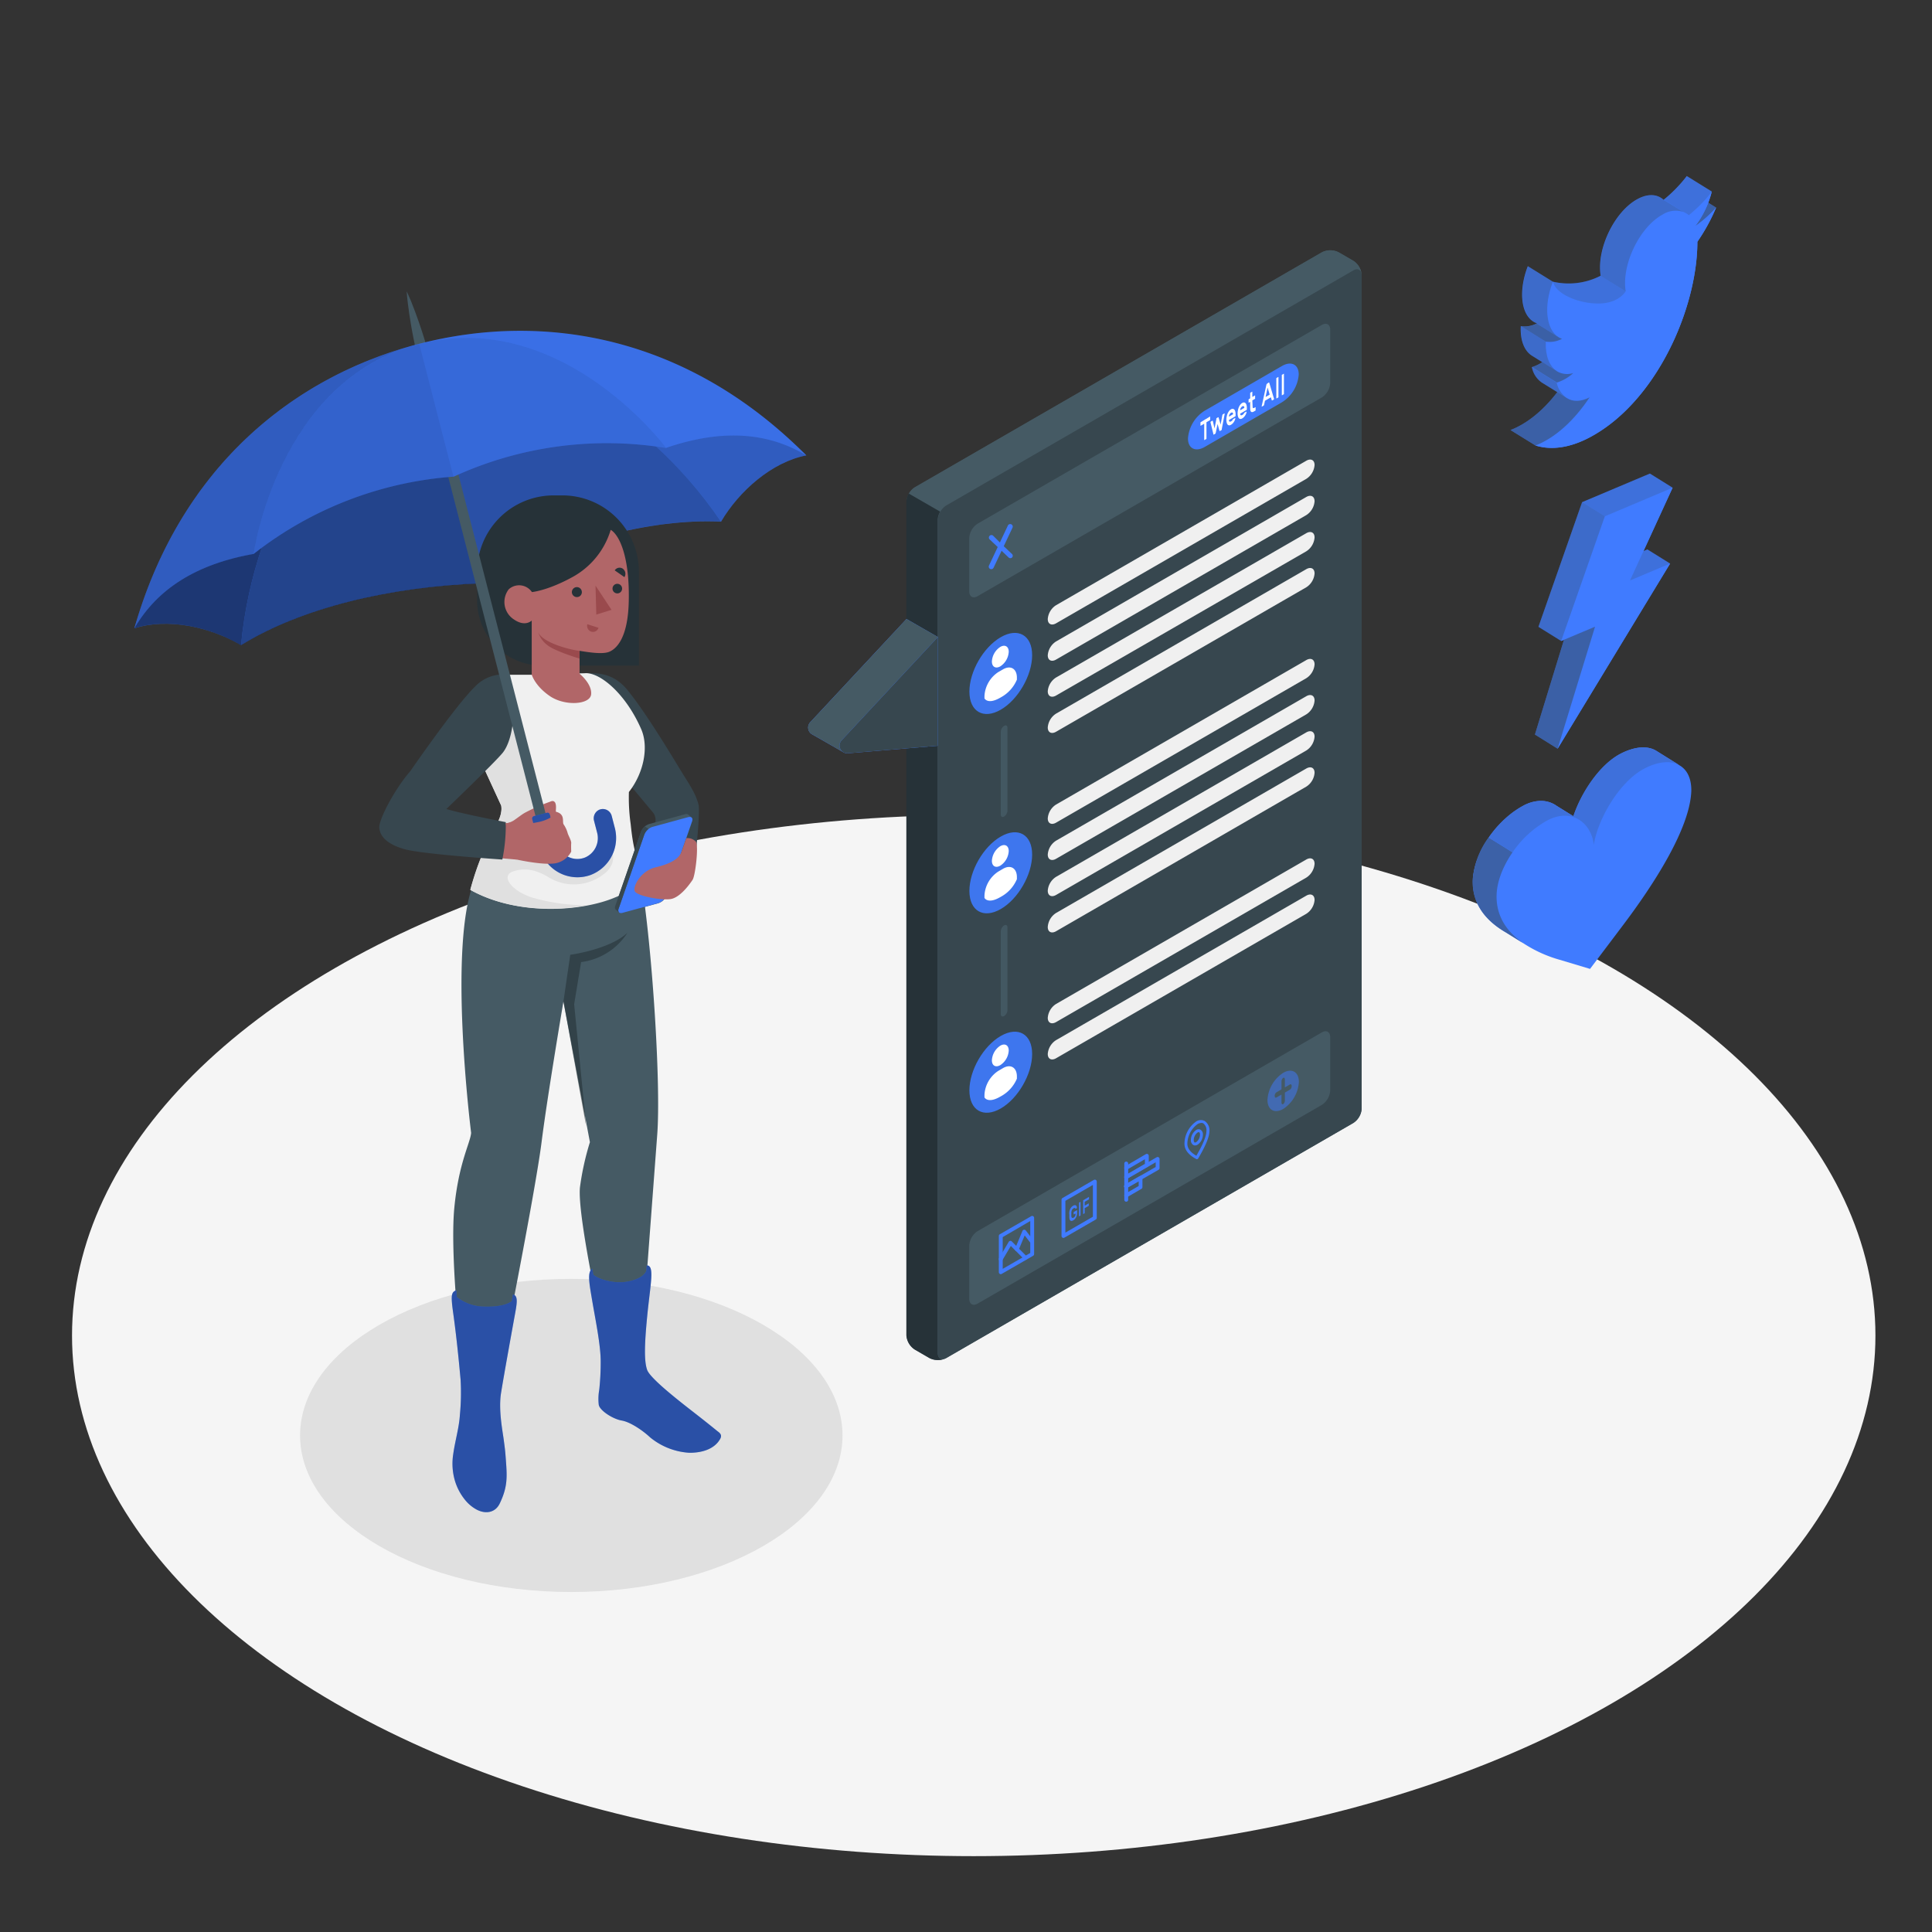 <svg xmlns="http://www.w3.org/2000/svg" viewBox="0 0 500 500"><rect x="0" y="0" width="500" height="500" fill="#333333" stroke="none"/><g id="freepik--Floor--inject-35"><ellipse id="freepik--floor--inject-35" cx="252" cy="345.64" rx="233.36" ry="134.73" style="fill:#f5f5f5"></ellipse></g><g id="freepik--Shadow--inject-35"><ellipse id="freepik--shadow--inject-35" cx="147.85" cy="371.49" rx="70.19" ry="40.52" style="fill:#e0e0e0"></ellipse></g><g id="freepik--Character--inject-35"><path d="M122.88,227.74c-7.16,16.3-.95,65.46-.95,65.46-.23,2.62-3.23,7.79-4.35,19.36-1.32,13.66,2.44,44.33,2.44,44.33s3.61,2.69,8.85.18c0,0,9.56-47.83,11.28-61.41,1.49-11.86,5.67-36.49,5.67-36.49l6.85,36.42a70.62,70.62,0,0,0-2.58,11.7c-.78,8,7,42.19,7,42.19s3.65,1.92,8.82-.18c0,0,3.45-45.89,4.17-55.52,1-12.89-1.23-48.16-4.18-66.24Z" style="fill:#455a64"></path><path d="M145.82,259.17l1.76-12.07s10.19-1.36,14.81-5.71a16.75,16.75,0,0,1-12,7.6l-1.8,10.91,3.12,31.64Z" style="fill:#263238;opacity:0.6"></path><path d="M185.7,370.41h0s-2.25-1.86-6.11-4.86-11.3-8.79-12.1-11-.73-6.36,0-13.87c.83-8.48,2-13.22-.12-13.19l-.1,1.4c-.5,1.18-2,2.24-4.86,2.78-3.27.61-7.26-.45-8.86-1.78l-.27-1.57c-1.4.89-.71,4.14,0,8.4s2.24,11.57,2.18,15.85a66.71,66.71,0,0,1-.35,6.87l-.06.44h0a13.37,13.37,0,0,0-.09,3.69c.27,1.48,3.63,3.67,5.93,4.06s5.54,2.65,7.35,4.35a17.62,17.62,0,0,0,10.21,4c3.84,0,6.51-1.28,7.78-3.34C186.9,371.63,186.64,371.06,185.7,370.41Z" style="fill:#407BFF"></path><path d="M185.7,370.41h0s-2.25-1.86-6.11-4.86-11.3-8.79-12.1-11-.73-6.36,0-13.87c.83-8.48,2-13.22-.12-13.19l-.1,1.4c-.5,1.18-2,2.24-4.86,2.78-3.27.61-7.26-.45-8.86-1.78l-.27-1.57c-1.4.89-.71,4.14,0,8.4s2.24,11.57,2.18,15.85a66.71,66.71,0,0,1-.35,6.87l-.06.44h0a13.37,13.37,0,0,0-.09,3.69c.27,1.48,3.63,3.67,5.93,4.06s5.54,2.65,7.35,4.35a17.62,17.62,0,0,0,10.21,4c3.84,0,6.51-1.28,7.78-3.34C186.9,371.63,186.64,371.06,185.7,370.41Z" style="opacity:0.35"></path><path d="M133.17,340.69c.64-3.44,1-5.38-.43-5.69l-.3,1.73c-.72.59-2.7,1.55-7.1,1.42a11.7,11.7,0,0,1-7.12-2.48l-.12-1.76c-1.27.5-1.49,1.11-.8,6,.79,5.68,1.38,11.42,1.9,17.14a58.93,58.93,0,0,1-.18,9.1c-.2,3.34-1.27,6.85-1.72,10.16a15.75,15.75,0,0,0,.44,6.93,14.36,14.36,0,0,0,2.63,4.95,9.92,9.92,0,0,0,3,2.5c2.3,1.21,4.86.83,6-1.67,2.05-4.32,1.87-6.86,1.54-11.31-.17-2.36-.25-2.89-.56-5.21s-1.37-7.68-.68-12S132.54,344.15,133.17,340.69Z" style="fill:#407BFF"></path><path d="M133.17,340.69c.64-3.44,1-5.38-.43-5.69l-.3,1.73c-.72.59-2.7,1.55-7.1,1.42a11.7,11.7,0,0,1-7.12-2.48l-.12-1.76c-1.27.5-1.49,1.11-.8,6,.79,5.68,1.38,11.42,1.9,17.14a58.93,58.93,0,0,1-.18,9.1c-.2,3.34-1.27,6.85-1.72,10.16a15.75,15.75,0,0,0,.44,6.93,14.36,14.36,0,0,0,2.63,4.95,9.92,9.92,0,0,0,3,2.5c2.3,1.21,4.86.83,6-1.67,2.05-4.32,1.87-6.86,1.54-11.31-.17-2.36-.25-2.89-.56-5.21s-1.37-7.68-.68-12S132.54,344.15,133.17,340.69Z" style="opacity:0.35"></path><path d="M180.3,218.52c.58-5.66.68-9.45.51-10.16-.79-3.21-2.59-5.57-4.95-9.47-4.05-6.71-9.46-15.39-13.44-20.27-3.17-3.9-6.8-4.56-10.47-4.36-2.55.14.23,11.6,2.74,18.87l14.38,17.24a3.11,3.11,0,0,1,.57,2.11l-.88,13.14,4.3,5.75S179.56,225.76,180.3,218.52Z" style="fill:#37474f"></path><path d="M208.67,117.86c-8.88,1.7-17.39,9.2-22.07,17.15-18.14-.92-40.89,5.25-62.11,16l-16-62C143.2,82.45,176.88,88.18,208.67,117.86Z" style="fill:#407BFF"></path><path d="M186.59,135c-18.13-.92-40.88,5.25-62.1,16l-16-62C132.46,87.78,166.31,105.08,186.59,135Z" style="opacity:0.35"></path><path d="M208.67,117.86C176.88,88.18,143.2,82.45,108.53,89c23.94-1.2,57.78,16.11,78.07,46C191.28,127.06,199.79,119.56,208.67,117.86Z" style="opacity:0.25"></path><path d="M34.77,162.61c8.6-2.81,19.67-.34,27.61,4.36,15.45-9.56,38.34-15.14,62.11-16l-16-62C75,100,48.29,121.27,34.77,162.61Z" style="fill:#407BFF"></path><path d="M62.38,167c15.44-9.55,38.35-15.14,62.11-16l-16-62C87,99.48,65.7,131,62.38,167Z" style="opacity:0.45"></path><path d="M34.77,162.61C48.29,121.27,75,100,108.53,89,87,99.47,65.7,131,62.38,167,54.44,162.27,43.37,159.8,34.77,162.61Z" style="opacity:0.55"></path><path d="M137.54,174.62h-6.06s-.13.71-1.68,1.57c-3.2,1.78-6.88,6.14-6.92,9.94,0,4.16.61,7.89,2.72,13.38l4.14,9c.65,4.41-4.08,7.31-8,21.8,12.21,6.82,28.89,5.61,37.5,1.92a16.86,16.86,0,0,0,6.68-4.72c-1.42-7.48-2-7.38-2.7-14.22a48.77,48.77,0,0,1-.46-8.32c3.91-5,5.16-11.75,3.18-16.27-4-9.18-10.7-14.78-14.58-14.47Z" style="fill:#f0f0f0"></path><path d="M146.6,223.86a35.13,35.13,0,0,0-10-3.43c-.71.07.94-4.94,2.61-9.74,0,0-5.08-23.73-6.37-27.16l-10,2.95a34,34,0,0,0,2.72,13l4.14,9c.65,4.41-4.08,7.31-8,21.8,9.31,5.2,21.22,5.72,30.17,4a51,51,0,0,1-14.17-2c-5.73-1.9-8.09-5.75-4.87-6.77a9.12,9.12,0,0,1,5.43-.14,14.87,14.87,0,0,1,3.85,1.75,12.55,12.55,0,0,0,14.06-.83c5-3.64,1-8.52,1-8.52S149.19,225.53,146.6,223.86Z" style="fill:#e0e0e0"></path><path d="M165.35,172.26h-25a16.87,16.87,0,0,1-16.87-16.87V148a19.79,19.79,0,0,1,19.79-19.79h2.3A19.79,19.79,0,0,1,165.35,148Z" style="fill:#263238"></path><path d="M158.05,137.12c2.21,1.31,4.94,6.87,4.67,18.54-.22,9.88-3.43,12.32-5,13s-4.71.27-7.73-.23v5.93s3.24,2.59,3,5.31-6.77,3.14-10.67.49-4.71-5.57-4.71-5.57v-14s-1.65,1.75-4.58-.26a5.38,5.38,0,0,1-1.37-7.82,4,4,0,0,1,6,.72s4.05-.35,10.46-3.87A20.68,20.68,0,0,0,158.05,137.12Z" style="fill:#b16668"></path><path d="M150.58,153.17a1.26,1.26,0,0,1-1.18,1.35,1.29,1.29,0,1,1,1.18-1.35Z" style="fill:#263238"></path><path d="M152,161.55l2.89.92a1.49,1.49,0,0,1-1.88,1A1.58,1.58,0,0,1,152,161.55Z" style="fill:#9a4a4d"></path><path d="M161.6,149.36l-2.51-1.75a1.48,1.48,0,0,1,2.09-.43A1.62,1.62,0,0,1,161.6,149.36Z" style="fill:#263238"></path><path d="M161,152.27a1.24,1.24,0,1,1-2.48.12,1.24,1.24,0,1,1,2.48-.12Z" style="fill:#263238"></path><polygon points="154.12 151.56 154.32 159.05 158.26 157.83 154.12 151.56" style="fill:#9a4a4d"></polygon><path d="M150,168.46c-3.18-.42-9.72-2.29-10.73-4.88a6.73,6.73,0,0,0,2.29,3.3c2,1.67,8.44,3.56,8.44,3.56Z" style="fill:#9a4a4d"></path><path d="M110.86,97.31l-.38,0-.45,0h-.39c-.58,0-.42-.31-.54-.6l-.62-2.48c-.49-2.05-1.11-4.8-1.64-7.57-.27-1.38-.51-2.78-.71-4.09-.1-.65-.22-1.28-.29-1.89s-.16-1.17-.23-1.7-.12-1-.17-1.44-.09-.81-.11-1.12c-.06-.62-.08-1-.08-1s.16.32.41.89c.13.29.27.64.44,1s.36.85.55,1.34l.62,1.6c.23.57.43,1.18.66,1.8.45,1.25.91,2.58,1.34,3.92.87,2.69,1.66,5.39,2.22,7.43.27,1,.5,1.87.66,2.46,0,.31.31.49-.19.79a3.4,3.4,0,0,1-.34.2l-.41.19Z" style="fill:#455a64"></path><path d="M132,212.88c-2.56,1-12.31-2.13-17.48-3.36l15.23-15c3.67-7.31,2.45-16.82,1.62-19.28-5,.07-6.41,1-11.91,8.3-4,5.24-15.83,18.71-19.75,27.06-1.29,2.74-1.23,5.08,1.07,6.56,5.28,3.4,14.47,3.72,32.94,5.3" style="fill:#b16668"></path><path d="M130,194.94c2.9-3.43,4-12.6,1.51-20.32a10.06,10.06,0,0,0-8.6,3.1c-5,4.84-16.75,21.89-16.75,21.89-3.84,4.35-8.21,12.5-8,14.67s2,4.25,6.7,5.53S130,222.45,130,222.45a43.91,43.91,0,0,0,.89-9.68c-6.16-1.2-11.76-2.36-15.38-3.39C115.5,209.38,127.39,198,130,194.94Z" style="fill:#37474f"></path><path d="M130.88,213.07a5,5,0,0,0,2.45-1c.82-.56,1.59-1.19,2.44-1.69a48.46,48.46,0,0,1,6.68-2.93,1.28,1.28,0,0,1,.69-.14.87.87,0,0,1,.58.51,2.37,2.37,0,0,1,.16.79c.06.56-.08,1.13,0,1.69C144.55,216,132.15,215.85,130.88,213.07Z" style="fill:#b16668"></path><path d="M140.21,212.08a1.35,1.35,0,0,1-1.65-1L112.27,108.89a1.35,1.35,0,1,1,2.62-.67l26.29,102.22A1.34,1.34,0,0,1,140.21,212.08Z" style="fill:#455a64"></path><path d="M152.86,226.44a10.08,10.08,0,0,1-13.18-6.95l-1.94-7.5a.64.64,0,0,1,.46-.79l3.34-.86a.65.65,0,0,1,.79.47l1.94,7.5a5.33,5.33,0,0,0,7.14,3.61,5.46,5.46,0,0,0,3.12-6.45l-.79-3.05a2.44,2.44,0,0,1,1.24-2.81,2.37,2.37,0,0,1,3.33,1.55l.78,3A10.26,10.26,0,0,1,152.86,226.44Z" style="fill:#407BFF"></path><g style="opacity:0.35"><path d="M152.86,226.44a10.08,10.08,0,0,1-13.18-6.95l-1.94-7.5a.64.64,0,0,1,.46-.79l3.34-.86a.65.65,0,0,1,.79.47l1.94,7.5a5.33,5.33,0,0,0,7.14,3.61,5.46,5.46,0,0,0,3.12-6.45l-.79-3.05a2.44,2.44,0,0,1,1.24-2.81,2.37,2.37,0,0,1,3.33,1.55l.78,3A10.26,10.26,0,0,1,152.86,226.44Z"></path></g><path d="M130.88,213.12c1.25.51,5.56.24,8.12-.31a10.54,10.54,0,0,0,3.53-1.25l-.42-1.65s2.07-.11,3,.78.39,2.18.78,2.7a7.38,7.38,0,0,1,1,2.14c.16.67,1,2,.94,2.68s0,2.18,0,2.18a5.75,5.75,0,0,1-4.92,3.12c-3.71.26-10.22-1.28-10.22-1.28Z" style="fill:#b16668"></path><path d="M179,211.57h0l-.86-.74v0a.94.94,0,0,0-.88-.1L168,213.26a3.44,3.44,0,0,0-2.08,1.94l-6.66,19.2a.89.89,0,0,0,.13,1h0l.88.76v0a.92.92,0,0,0,.89.11l9.24-2.52a3.39,3.39,0,0,0,2.08-1.94l6.66-19.2C179.28,212.11,179.2,211.75,179,211.57Z" style="fill:#455a64"></path><path d="M160.11,235.14l6.66-19.2a3.4,3.4,0,0,1,2.07-1.94l9.25-2.52c.86-.23,1.32.26,1,1.1l-6.66,19.2a3.39,3.39,0,0,1-2.08,1.94l-9.24,2.52C160.28,236.47,159.82,236,160.11,235.14Z" style="fill:#407BFF"></path><path d="M167.84,214.53a3.43,3.43,0,0,0-1.08,1.41l-6.65,19.2a.91.91,0,0,0,.09,1l-.83-.71h0a.87.87,0,0,1-.13-1l6.66-19.2a3.25,3.25,0,0,1,1-1.33Z" style="fill:#37474f"></path><path d="M176.41,220.32c-.65,2-3,3.26-6.8,4.16s-5.93,5-5.31,6.2,6.78,2.38,9.25,2,5-3.92,5.7-5,1.62-8.82.83-9.87a3,3,0,0,0-2.46-.9Z" style="fill:#b16668"></path><path d="M117.38,123.37a94.94,94.94,0,0,0-51.74,20C50,146.12,40.35,153,34.77,162.61c12-42.05,41.58-65.35,73.76-73.64s69.29-2.12,100.14,28.89c-9.54-5.75-21.29-7.09-36.3-1.92A95,95,0,0,0,117.38,123.37Z" style="fill:#407BFF"></path><path d="M172.37,115.94a95,95,0,0,0-55,7.43L108.53,89C145.3,79.52,172.37,115.94,172.37,115.94Z" style="opacity:0.15"></path><path d="M208.67,117.86c-30.85-31-67.95-37.17-100.14-28.89,36.77-9.46,63.84,27,63.84,27C187.38,110.77,199.13,112.11,208.67,117.86Z" style="opacity:0.1"></path><path d="M65.64,143.4a95,95,0,0,1,51.74-20L108.53,89C71.76,98.44,65.64,143.4,65.64,143.4Z" style="opacity:0.2"></path><path d="M34.77,162.61c12-42.05,41.58-65.35,73.76-73.64C71.76,98.44,65.64,143.4,65.64,143.4,50,146.12,40.35,153,34.77,162.61Z" style="opacity:0.25"></path></g><g id="freepik--twitter-icon--inject-35"><g id="freepik--twitter-icon--inject-35"><path d="M444.15,53.74l-6.45-4-2.48,5,3.5,3.82s.21.75,1.92-.57A20,20,0,0,0,444.15,53.74Z" style="fill:#407BFF"></path><path d="M444.15,53.74l-6.45-4-2.48,5,3.5,3.82s.21.75,1.92-.57A20,20,0,0,0,444.15,53.74Z" style="fill:#37474f;opacity:0.5"></path><path d="M439.28,62.57c0,7.89-2.26,17.43-6.45,26.29-4.79,10.1-12.07,19.33-21.3,24.27-5.29,2.83-10.13,3.42-14.15,2.16l-6.46-4c4.19-1.6,8.44-5,12.11-9.81l-4-2.47a6.25,6.25,0,0,1-2.58-4,10.19,10.19,0,0,0,2.69-1.29l-2.64-1.65c-2-1.23-3.11-4-2.92-7.67a6.64,6.64,0,0,0,4.18-.73,4.31,4.31,0,0,1-1.15-.59c-3.05-2.17-3.57-8.08-1.21-14.19l6.45,4a18.1,18.1,0,0,0,12.4-1.53c-1.11-6.92,3.56-16.65,9.59-19.87,2.69-1.44,5.07-1.26,6.7.22a35.89,35.89,0,0,0,6-6.15l6.46,4a24.4,24.4,0,0,1-4.33,9,31.33,31.33,0,0,0,5.43-4.8A49,49,0,0,1,439.28,62.57Z" style="fill:#407BFF"></path><path d="M439.28,62.57c0,7.89-2.26,17.43-6.45,26.29-4.79,10.1-12.07,19.33-21.3,24.27-5.29,2.83-10.13,3.42-14.15,2.16,4.93-1.88,9.94-6.32,14-12.45-4.08,2.08-7.42.4-8.45-3.83a11.24,11.24,0,0,0,4.23-2.46c-4.45,1.21-7.38-2.43-7.1-8.14a6.67,6.67,0,0,0,4.19-.73,4.45,4.45,0,0,1-.93-.45c-3.25-2-3.84-8.09-1.43-14.33.69,3.25,6.73,5.76,11.95,5.68,5.05-.07,6.78-3,6.88-3.19h0c-1.11-6.92,3.57-16.65,9.6-19.88,2.68-1.43,5.06-1.25,6.69.21a35.79,35.79,0,0,0,6-6.13,24.4,24.4,0,0,1-4.33,9,31.33,31.33,0,0,0,5.43-4.8A49,49,0,0,1,439.28,62.57Z" style="fill:#407BFF"></path><path d="M443.05,49.58h0a36.46,36.46,0,0,1-6,6.12,4.51,4.51,0,0,0-1.44-.87l-5-3.13a35.89,35.89,0,0,0,6-6.15Z" style="fill:#37474f;opacity:0.2"></path><path d="M407.16,96.55A11.24,11.24,0,0,1,402.93,99l-6.45-4a10.19,10.19,0,0,0,2.69-1.29L402.83,96l.11.07.17.11A5.21,5.21,0,0,0,407.16,96.55Z" style="fill:#37474f;opacity:0.5"></path><path d="M420.73,75.38h0s0,0,0,0c-.2.34-2,3.1-6.87,3.17-5.22.08-11.26-2.43-11.95-5.68h0a15.48,15.48,0,0,0,3.39.5,19.67,19.67,0,0,0,9-2Z" style="fill:#37474f;opacity:0.2"></path><path d="M401.89,72.9h0l-6.45-4c-2.36,6.11-1.84,12,1.21,14.19l.44.28.6.36,5.64,3.52C400.08,85.19,399.47,79.14,401.89,72.9Z" style="fill:#37474f;opacity:0.3"></path><path d="M404.25,87.68a6.67,6.67,0,0,1-4.19.73l-6.45-4a6.46,6.46,0,0,0,4.07-.68l5.64,3.52A4.71,4.71,0,0,0,404.25,87.68Z" style="fill:#37474f;opacity:0.5"></path><path d="M411.38,102.84c-4.06,6.13-9.07,10.57-14,12.45l-6.46-4c4.19-1.6,8.44-5,12.11-9.81l2.51,1.56C407.07,104,409.11,104,411.38,102.84Z" style="fill:#37474f;opacity:0.5"></path><path d="M435.64,54.86a6.22,6.22,0,0,0-5.31.64c-6,3.23-10.71,13-9.6,19.88l-6.45-4c-1.11-6.92,3.56-16.65,9.59-19.87,2.69-1.44,5.07-1.26,6.7.22Z" style="fill:#37474f;opacity:0.3"></path><path d="M402.83,96l-3.66-2.27-2.64-1.65c-2-1.23-3.11-4-2.92-7.67l6.45,4C399.89,92,400.94,94.69,402.83,96Z" style="fill:#37474f;opacity:0.3"></path><path d="M405.35,102.91,403,101.47l-4-2.46a6.3,6.3,0,0,1-2.58-4l6.45,4A6.43,6.43,0,0,0,405.35,102.91Z" style="fill:#37474f;opacity:0.3"></path></g></g><g id="freepik--thunderbolt-icon--inject-35"><g id="freepik--thunderbolt-icon--inject-35"><polygon points="426.34 142.19 425.33 142.62 432.87 126.22 426.99 122.56 409.45 129.96 398.15 162.22 404.03 165.88 404.76 165.57 397.24 190.1 403.11 193.76 432.22 145.85 426.34 142.19" style="fill:#407BFF"></polygon><polygon points="415.33 133.62 432.87 126.22 421.84 150.23 432.22 145.85 403.11 193.76 412.8 162.18 404.03 165.88 415.33 133.62" style="fill:#407BFF"></polygon><polygon points="432.87 126.22 426.99 122.56 409.45 129.96 415.33 133.62 432.87 126.22" style="fill:#37474f;opacity:0.2"></polygon><polygon points="415.33 133.62 404.03 165.88 398.15 162.22 409.45 129.96 415.33 133.62" style="fill:#37474f;opacity:0.3"></polygon><polygon points="404.76 165.57 412.8 162.18 403.11 193.76 397.24 190.1 404.76 165.57" style="fill:#37474f;opacity:0.5"></polygon><polygon points="426.34 142.19 425.33 142.62 421.84 150.23 432.22 145.85 426.34 142.19" style="fill:#37474f;opacity:0.2"></polygon></g></g><g id="freepik--heart-icon--inject-35"><g id="freepik--heart-icon--inject-35"><path d="M434.74,198.12v0l-6-3.75h0c-2.23-1.42-5.62-1.27-9.47.78-5.32,2.85-10,10-12.06,16.1l-4.28-2.65h0c-2.19-1.58-5.26-1.91-8.72-.06-.43.23-.86.48-1.28.75l-.66.45c-.19.13-.39.25-.58.39s-.58.45-.87.68l-.33.26c-.34.28-.67.57-1,.87l-.15.14c-.36.33-.72.69-1.07,1.05l0,0a29,29,0,0,0-2.95,3.6h0c-2.43,3.51-4,7.45-4.12,10.94-.22,6.49,3.66,10.77,8.5,13.58h0l4.75,3h0a33.84,33.84,0,0,0,9.12,4.12l7.93,2.38,8.36-11.08c8-10.57,17.53-25.21,17.85-35C437.75,201.47,436.64,199.25,434.74,198.12Z" style="fill:#407BFF"></path><path d="M394.32,244.16l-4.69-2.9c-4.83-2.81-8.71-7.09-8.5-13.58a21.43,21.43,0,0,1,4.14-10.94l6.18,3.84c-2.44,3.51-4,7.45-4.13,10.94C387.13,237.32,390.21,241.37,394.32,244.16Z" style="fill:#407BFF"></path><g style="opacity:0.5"><path d="M394.32,244.16l-4.69-2.9c-4.83-2.81-8.71-7.09-8.5-13.58a21.43,21.43,0,0,1,4.14-10.94l6.18,3.84c-2.44,3.51-4,7.45-4.13,10.94C387.13,237.32,390.21,241.37,394.32,244.16Z" style="fill:#37474f"></path></g><path d="M434.71,198.07c-2.23-1.29-5.55-1.09-9.29.91-6.42,3.42-11.95,13.15-12.95,19.67-.61-5.65-5.68-9.72-12.11-6.28a26.48,26.48,0,0,0-8.91,8.21l-6.18-3.84.31-.45c.09-.12.17-.24.27-.36.22-.3.46-.61.69-.9a26.26,26.26,0,0,1,2.13-2.35c.18-.19.37-.37.56-.55l.42-.38a23.19,23.19,0,0,1,4.53-3.23,9.58,9.58,0,0,1,4.83-1.25,7,7,0,0,1,3.89,1.31l4.28,2.65c2-6.09,6.74-13.25,12.07-16.1,3.84-2,7.23-2.21,9.46-.78h0Z" style="fill:#407BFF"></path><path d="M434.71,198.07c-2.23-1.29-5.55-1.09-9.29.91-6.42,3.42-11.95,13.15-12.95,19.67-.61-5.65-5.68-9.72-12.11-6.28a26.48,26.48,0,0,0-8.91,8.21l-6.18-3.84.31-.45c.09-.12.17-.24.27-.36.22-.3.46-.61.69-.9a26.26,26.26,0,0,1,2.13-2.35c.18-.19.37-.37.56-.55l.42-.38a23.19,23.19,0,0,1,4.53-3.23,9.58,9.58,0,0,1,4.83-1.25,7,7,0,0,1,3.89,1.31l4.28,2.65c2-6.09,6.74-13.25,12.07-16.1,3.84-2,7.23-2.21,9.46-.78h0Z" style="fill:#37474f;opacity:0.2"></path></g></g><g id="freepik--Panel--inject-35"><path d="M240.56,351.46l-3.8-2.2a4.8,4.8,0,0,1-2.16-3.75V129.87a4.8,4.8,0,0,1,2.16-3.75L342.11,65.3a4.79,4.79,0,0,1,4.33,0l3.79,2.19a4.78,4.78,0,0,1,2.17,3.75V286.88a4.78,4.78,0,0,1-2.17,3.75L244.89,351.46A4.79,4.79,0,0,1,240.56,351.46Z" style="fill:#455a64"></path><path d="M352.38,70.88c-.15-1.12-1.06-1.53-2.15-.9L244.89,130.81a4.48,4.48,0,0,0-1.53,1.61l-8.13-4.69a4.43,4.43,0,0,1,1.53-1.62L342.11,65.29a4.79,4.79,0,0,1,4.33,0l3.79,2.19A4.83,4.83,0,0,1,352.38,70.88Z" style="fill:#455a64"></path><path d="M244.52,351.63a4.83,4.83,0,0,1-4-.17l-3.8-2.2a4.8,4.8,0,0,1-2.16-3.75V129.86a4.43,4.43,0,0,1,.63-2.13l8.13,4.69a4.37,4.37,0,0,0-.64,2.14V350.21C242.72,351.45,243.5,352,244.52,351.63Z" style="fill:#263238"></path><path d="M242.72,134.56V350.21c0,1.38,1,1.94,2.17,1.25l105.34-60.83a4.78,4.78,0,0,0,2.17-3.75V71.24c0-1.38-1-1.94-2.17-1.25L244.89,130.81A4.78,4.78,0,0,0,242.72,134.56Z" style="fill:#37474f"></path><path d="M234.6,160.2l-24.91,26.72a2,2,0,0,0,.43,3.09c.34.2,7.12,4.06,8.13,4.67a2,2,0,0,0,1.2.27L242.72,193V164.87Z" style="fill:#407BFF"></path><path d="M218.12,194.6c-1.36-.81-7.67-4.4-8-4.59a2,2,0,0,1-.43-3.09L234.6,160.2l8.12,4.66-24.9,26.73A2,2,0,0,0,218.12,194.6Z" style="fill:#455a64"></path><path d="M242.72,164.87l-24.9,26.72a2,2,0,0,0,1.63,3.36L242.72,193Z" style="fill:#37474f"></path><path d="M253,135.53l89.1-51.44c1.19-.69,2.16-.13,2.16,1.25V99.1a4.8,4.8,0,0,1-2.16,3.75L253,154.29c-1.19.69-2.16.13-2.16-1.25V139.28A4.78,4.78,0,0,1,253,135.53Z" style="fill:#455a64"></path><path d="M261.89,143.36l-2.12-2,2.26-4.79a.66.66,0,0,0-.31-.88.67.67,0,0,0-.88.32l-2.07,4.38L257,138.62a.66.66,0,0,0-.91.95l2.12,2-2.26,4.79a.66.66,0,0,0,.31.88.72.72,0,0,0,.29.06.65.65,0,0,0,.59-.38l2.07-4.38,1.81,1.73a.61.61,0,0,0,.45.19.64.64,0,0,0,.48-.21A.65.65,0,0,0,261.89,143.36Z" style="fill:#407BFF"></path><path d="M311.78,106.29l20-11.57c2.39-1.38,4.33-.4,4.33,2.19a9.29,9.29,0,0,1-4.33,7.19l-20,11.57c-2.4,1.38-4.33.4-4.33-2.19A9.26,9.26,0,0,1,311.78,106.29Z" style="fill:#407BFF"></path><path d="M313.1,107.83a.07.07,0,0,1,.09,0,.16.16,0,0,1,0,.12v.54a.34.34,0,0,1,0,.16.25.25,0,0,1-.09.11l-.87.51v4.1a.47.47,0,0,1,0,.16.22.22,0,0,1-.1.11l-.39.23s-.07,0-.09,0,0-.06,0-.12v-4.09l-.88.5a.06.06,0,0,1-.09,0,.16.16,0,0,1,0-.11v-.54a.47.47,0,0,1,0-.16.26.26,0,0,1,.09-.11Z" style="fill:#fff"></path><path d="M315.9,109.88l.43-2.39a.88.88,0,0,1,.05-.15.14.14,0,0,1,.09-.11l.37-.22a.07.07,0,0,1,.09,0,.16.16,0,0,1,0,.12v.06l-.74,3.87a.83.83,0,0,1,0,.15.18.18,0,0,1-.1.11l-.37.22s-.07,0-.09,0a.31.31,0,0,1-.05-.1l-.47-1.72-.47,2.27a.88.88,0,0,1-.05.15.2.2,0,0,1-.09.11l-.37.22c-.05,0-.08,0-.1,0a.23.23,0,0,1,0-.1l-.74-3v0a.35.35,0,0,1,0-.17.25.25,0,0,1,.09-.11l.37-.21q.08,0,.09,0a.47.47,0,0,1,.05.1l.43,1.89.47-2.41a.53.53,0,0,1,0-.15.2.2,0,0,1,.09-.11l.36-.21s.07,0,.09,0a.19.19,0,0,1,.05.1Z" style="fill:#fff"></path><path d="M317.38,108.65a4,4,0,0,1,.09-.84,3.73,3.73,0,0,1,.23-.78,3.17,3.17,0,0,1,.38-.65,1.67,1.67,0,0,1,.49-.44.77.77,0,0,1,.5-.13.6.6,0,0,1,.37.19,1,1,0,0,1,.24.47,2.33,2.33,0,0,1,.09.68v.34a.34.34,0,0,1,0,.16.35.35,0,0,1-.09.11l-1.63.94a.74.74,0,0,0,.05.28.28.28,0,0,0,.12.14.3.3,0,0,0,.18,0,.6.6,0,0,0,.21-.08,1.09,1.09,0,0,0,.26-.19c.06-.07.11-.15.16-.22a1.05,1.05,0,0,1,.08-.13.39.39,0,0,1,.1-.08l.38-.22a.09.09,0,0,1,.1,0,.16.16,0,0,1,0,.12,1.61,1.61,0,0,1-.08.32,3.41,3.41,0,0,1-.21.44,2.86,2.86,0,0,1-.35.47,2.28,2.28,0,0,1-.48.39.9.9,0,0,1-.49.14.59.59,0,0,1-.38-.2,1.22,1.22,0,0,1-.23-.5A3,3,0,0,1,317.38,108.65Zm1.19-1.81a.91.91,0,0,0-.24.2,1.4,1.4,0,0,0-.16.26,1.08,1.08,0,0,0-.11.28c0,.1,0,.19-.05.27l1.1-.64a1.52,1.52,0,0,0,0-.21.39.39,0,0,0-.09-.17.25.25,0,0,0-.16-.08A.57.57,0,0,0,318.57,106.84Z" style="fill:#fff"></path><path d="M320.29,107a4,4,0,0,1,.09-.84,3.73,3.73,0,0,1,.23-.78,3.17,3.17,0,0,1,.38-.65,1.67,1.67,0,0,1,.49-.44.77.77,0,0,1,.5-.13.6.6,0,0,1,.37.19,1,1,0,0,1,.24.47,2.33,2.33,0,0,1,.09.68v.34a.34.34,0,0,1,0,.16.35.35,0,0,1-.09.11l-1.63.94a.74.74,0,0,0,.05.28.33.33,0,0,0,.12.14.3.3,0,0,0,.18,0,.6.6,0,0,0,.21-.08,1.09,1.09,0,0,0,.26-.19c.06-.07.11-.15.16-.22a1.05,1.05,0,0,1,.08-.13.39.39,0,0,1,.1-.08l.38-.22a.09.09,0,0,1,.1,0,.15.15,0,0,1,0,.12,1.61,1.61,0,0,1-.08.32,3.41,3.41,0,0,1-.21.44,2.86,2.86,0,0,1-.35.47,2.28,2.28,0,0,1-.48.39.9.9,0,0,1-.49.14.59.59,0,0,1-.38-.2,1.22,1.22,0,0,1-.23-.5A3,3,0,0,1,320.29,107Zm1.19-1.81a.91.91,0,0,0-.24.2,2.33,2.33,0,0,0-.17.26,1.57,1.57,0,0,0-.1.28c0,.1,0,.19-.05.27l1.1-.64a1.52,1.52,0,0,0,0-.21.39.39,0,0,0-.09-.17.25.25,0,0,0-.16-.08A.57.57,0,0,0,321.48,105.16Z" style="fill:#fff"></path><path d="M324.18,105.26a.51.51,0,0,0,.08.32c.05.07.15,0,.3,0l.29-.17a.08.08,0,0,1,.1,0,.16.16,0,0,1,0,.11v.5a.47.47,0,0,1,0,.16.25.25,0,0,1-.1.12l-.36.2c-.3.18-.53.2-.7.07s-.24-.43-.24-.9V104l-.32.18a.09.09,0,0,1-.1,0,.21.21,0,0,1,0-.12v-.5a.45.45,0,0,1,0-.16.27.27,0,0,1,.1-.11l.32-.19v-1.22a.32.32,0,0,1,0-.16.17.17,0,0,1,.09-.11l.37-.22a.06.06,0,0,1,.09,0s0,.06,0,.12v1.22l.63-.36a.07.07,0,0,1,.09,0,.21.21,0,0,1,0,.12v.5a.47.47,0,0,1,0,.16.35.35,0,0,1-.09.11l-.63.36Z" style="fill:#fff"></path><path d="M328.33,99c.05,0,.09,0,.11,0a.35.35,0,0,1,.07.15l1.19,4s0,0,0,0a.53.53,0,0,1,0,.17.35.35,0,0,1-.09.11l-.35.2c-.07,0-.11,0-.14,0a.19.19,0,0,1,0-.1l-.21-.71-1.54.89-.21,1a.58.58,0,0,1-.05.16.37.37,0,0,1-.14.14l-.35.2a.06.06,0,0,1-.09,0,.17.17,0,0,1,0-.12s0,0,0,0l1.19-5.41a.79.79,0,0,1,.07-.23.26.26,0,0,1,.11-.14Zm.26,3.12-.53-1.82-.53,2.44Z" style="fill:#fff"></path><path d="M330.86,102.61a.32.32,0,0,1,0,.16.31.31,0,0,1-.09.12l-.37.21s-.07,0-.09,0,0-.06,0-.12v-4.9a.35.35,0,0,1,0-.17.2.2,0,0,1,.09-.11l.37-.21a.07.07,0,0,1,.09,0,.16.16,0,0,1,0,.12Z" style="fill:#fff"></path><path d="M332.28,101.79a.32.32,0,0,1,0,.16.17.17,0,0,1-.09.11l-.37.22s-.07,0-.09,0a.15.15,0,0,1,0-.12V97.24a.34.34,0,0,1,0-.16.2.2,0,0,1,.09-.11l.37-.22a.07.07,0,0,1,.09,0,.16.16,0,0,1,0,.12Z" style="fill:#fff"></path><path d="M259,164.9c4.49-2.59,8.13-.49,8.12,4.69s-3.63,11.48-8.12,14.08-8.12.49-8.12-4.69S254.49,167.5,259,164.9Z" style="fill:#407BFF;opacity:0.9"></path><path d="M258.88,167.42c1.2-.69,2.18-.13,2.18,1.26a4.81,4.81,0,0,1-2.18,3.77c-1.2.69-2.18.13-2.18-1.26A4.81,4.81,0,0,1,258.88,167.42Z" style="fill:#fff"></path><path d="M263.17,175.37c0-2.28-1.6-3.29-3.58-2.15l-1.23.71a7.91,7.91,0,0,0-3.58,6.2v.61s.84,1.74,4.19-.24a9.33,9.33,0,0,0,4.2-4.6Z" style="fill:#fff"></path><path d="M273.32,156.62l64.73-37.37c1.19-.69,2.16-.2,2.16,1.09a4.65,4.65,0,0,1-2.16,3.6l-64.73,37.37c-1.19.69-2.16.2-2.16-1.1A4.65,4.65,0,0,1,273.32,156.62Z" style="fill:#f0f0f0"></path><path d="M273.32,166l64.73-37.37c1.19-.69,2.16-.2,2.16,1.1a4.65,4.65,0,0,1-2.16,3.59l-64.73,37.37c-1.19.69-2.16.2-2.16-1.09A4.65,4.65,0,0,1,273.32,166Z" style="fill:#f0f0f0"></path><path d="M273.32,175.33,338.05,138c1.19-.69,2.16-.2,2.16,1.09a4.65,4.65,0,0,1-2.16,3.6L273.32,180c-1.19.69-2.16.2-2.16-1.1A4.65,4.65,0,0,1,273.32,175.33Z" style="fill:#f0f0f0"></path><path d="M273.32,184.68l64.73-37.37c1.19-.69,2.16-.2,2.16,1.1a4.65,4.65,0,0,1-2.16,3.59l-64.73,37.37c-1.19.69-2.16.2-2.16-1.1A4.65,4.65,0,0,1,273.32,184.68Z" style="fill:#f0f0f0"></path><path d="M259,216.5c4.49-2.59,8.13-.5,8.12,4.69s-3.63,11.48-8.12,14.07-8.12.49-8.12-4.69S254.49,219.09,259,216.5Z" style="fill:#407BFF;opacity:0.9"></path><path d="M258.88,219c1.2-.69,2.18-.13,2.18,1.26a4.81,4.81,0,0,1-2.18,3.77c-1.2.7-2.18.13-2.18-1.25A4.84,4.84,0,0,1,258.88,219Z" style="fill:#fff"></path><path d="M263.17,227c0-2.29-1.6-3.3-3.58-2.16l-1.23.72a7.89,7.89,0,0,0-3.58,6.19v.62s.84,1.73,4.19-.25a9.33,9.33,0,0,0,4.2-4.59Z" style="fill:#fff"></path><path d="M273.32,208.21l64.73-37.37c1.19-.69,2.16-.2,2.16,1.1a4.65,4.65,0,0,1-2.16,3.59L273.32,212.9c-1.19.69-2.16.2-2.16-1.09A4.65,4.65,0,0,1,273.32,208.21Z" style="fill:#f0f0f0"></path><path d="M273.32,217.56l64.73-37.37c1.19-.69,2.16-.2,2.16,1.1a4.65,4.65,0,0,1-2.16,3.6l-64.73,37.36c-1.19.69-2.16.2-2.16-1.09A4.65,4.65,0,0,1,273.32,217.56Z" style="fill:#f0f0f0"></path><path d="M273.32,226.92l64.73-37.37c1.19-.69,2.16-.2,2.16,1.09a4.65,4.65,0,0,1-2.16,3.6l-64.73,37.37c-1.19.69-2.16.2-2.16-1.1A4.65,4.65,0,0,1,273.32,226.92Z" style="fill:#f0f0f0"></path><path d="M273.32,236.27l64.73-37.37c1.19-.69,2.16-.2,2.16,1.1a4.65,4.65,0,0,1-2.16,3.59L273.32,241c-1.19.69-2.16.2-2.16-1.09A4.65,4.65,0,0,1,273.32,236.27Z" style="fill:#f0f0f0"></path><path d="M259,268.11c4.49-2.59,8.13-.49,8.12,4.69s-3.63,11.48-8.12,14.07-8.12.49-8.12-4.69S254.49,270.7,259,268.11Z" style="fill:#407BFF;opacity:0.9"></path><path d="M258.88,270.62c1.2-.69,2.18-.13,2.18,1.26a4.81,4.81,0,0,1-2.18,3.77c-1.2.7-2.18.14-2.18-1.25A4.84,4.84,0,0,1,258.88,270.62Z" style="fill:#fff"></path><path d="M263.17,278.58c0-2.28-1.6-3.3-3.58-2.16l-1.23.72a7.89,7.89,0,0,0-3.58,6.19V284s.84,1.73,4.19-.25a9.33,9.33,0,0,0,4.2-4.59Z" style="fill:#fff"></path><path d="M273.32,259.82l64.73-37.37c1.19-.69,2.16-.2,2.16,1.1a4.65,4.65,0,0,1-2.16,3.59l-64.73,37.37c-1.19.69-2.16.2-2.16-1.09A4.65,4.65,0,0,1,273.32,259.82Z" style="fill:#f0f0f0"></path><path d="M273.32,269.18l64.73-37.37c1.19-.69,2.16-.2,2.16,1.09a4.65,4.65,0,0,1-2.16,3.6l-64.73,37.37c-1.19.69-2.16.2-2.16-1.1A4.65,4.65,0,0,1,273.32,269.18Z" style="fill:#f0f0f0"></path><path d="M259,189.35v21.46c0,.55.39.77.87.5a1.94,1.94,0,0,0,.86-1.5V188.35c0-.55-.39-.77-.86-.5A1.92,1.92,0,0,0,259,189.35Z" style="fill:#455a64;opacity:0.9"></path><path d="M259,241v21.45c0,.55.39.78.87.5a1.94,1.94,0,0,0,.86-1.5V240c0-.56-.39-.78-.86-.5A1.89,1.89,0,0,0,259,241Z" style="fill:#455a64;opacity:0.9"></path><path d="M253,318.62l89.1-51.44c1.19-.69,2.16-.13,2.16,1.25v13.76a4.8,4.8,0,0,1-2.16,3.75L253,337.38c-1.19.69-2.16.13-2.16-1.25V322.37A4.8,4.8,0,0,1,253,318.62Z" style="fill:#455a64"></path><path d="M259,329.75a.45.45,0,0,1-.25-.07.5.5,0,0,1-.25-.43v-9.38a.52.52,0,0,1,.25-.44l8.13-4.68a.5.5,0,0,1,.75.43v9.38a.5.5,0,0,1-.25.43l-8.13,4.69A.45.45,0,0,1,259,329.75Zm.5-9.59v8.22l7.13-4.11V316Z" style="fill:#407BFF"></path><path d="M259,326.37a.59.59,0,0,1-.26-.07.51.51,0,0,1-.18-.69l2.5-4.23a.52.52,0,0,1,.37-.24.5.5,0,0,1,.42.14l3.89,3.9a.5.5,0,0,1,0,.7.5.5,0,0,1-.71,0l-3.43-3.43-2.17,3.67A.51.51,0,0,1,259,326.37Z" style="fill:#407BFF"></path><path d="M263.17,323.78a.43.43,0,0,1-.19,0,.49.49,0,0,1-.27-.65l1.9-4.57a.5.5,0,0,1,.4-.3.49.49,0,0,1,.46.18l2,2.59a.51.51,0,0,1-.09.71.51.51,0,0,1-.7-.09l-1.49-1.92-1.58,3.79A.49.49,0,0,1,263.17,323.78Z" style="fill:#407BFF"></path><path d="M291.47,311a.5.5,0,0,1-.5-.5v-9.38a.5.5,0,0,1,.5-.5.5.5,0,0,1,.5.5v9.38A.51.51,0,0,1,291.47,311Z" style="fill:#407BFF"></path><path d="M291.47,307.47a.51.51,0,0,1-.44-.25.5.5,0,0,1,.19-.68l7.87-4.52V300.8l-7.37,4.26a.5.5,0,1,1-.5-.87l8.12-4.69a.5.5,0,0,1,.75.43v2.38a.5.5,0,0,1-.25.43l-8.12,4.66A.47.47,0,0,1,291.47,307.47Z" style="fill:#407BFF"></path><path d="M291.47,305.12a.5.5,0,0,1-.44-.24.52.52,0,0,1,.19-.69l5.08-2.95V300l-4.58,2.68a.5.5,0,1,1-.51-.86l5.34-3.13a.5.5,0,0,1,.5,0,.52.52,0,0,1,.25.44v2.37a.5.5,0,0,1-.25.43l-5.33,3.1A.57.57,0,0,1,291.47,305.12Z" style="fill:#407BFF"></path><path d="M291.47,309.87a.5.5,0,0,1-.44-.24.52.52,0,0,1,.18-.69l3.48-2v-1.22l-3,1.71a.5.5,0,1,1-.5-.86l3.72-2.15a.5.5,0,0,1,.75.44v2.37a.5.5,0,0,1-.24.43l-3.73,2.18A.57.57,0,0,1,291.47,309.87Z" style="fill:#407BFF"></path><path d="M309.29,296.44a1,1,0,0,1-.49-.13,1.42,1.42,0,0,1-.6-1.29,3.19,3.19,0,0,1,1.37-2.58,1.11,1.11,0,0,1,1.15-.06,1.4,1.4,0,0,1,.59,1.28,3.18,3.18,0,0,1-1.37,2.58A1.29,1.29,0,0,1,309.29,296.44Zm.94-3.44a.62.62,0,0,0-.29.09,2.48,2.48,0,0,0-1,1.93c0,.38.11.57.22.64a.43.43,0,0,0,.4-.07,2.44,2.44,0,0,0,1-1.93c0-.37-.11-.57-.22-.63A.2.2,0,0,0,310.23,293Z" style="fill:#407BFF"></path><path d="M309.76,300a.32.32,0,0,1-.19-.05l-.1-.06c-.8-.45-2.93-1.67-2.93-3.88a7.12,7.12,0,0,1,3-5.75,2.2,2.2,0,0,1,2.23-.15A2.9,2.9,0,0,1,313,292.7c0,2-1.82,5.21-2.69,6.74l-.2.34a.39.39,0,0,1-.22.18Zm1.12-9.38a2,2,0,0,0-.94.29,6.41,6.41,0,0,0-2.65,5.1c0,1.62,1.49,2.61,2.33,3.1h0c.78-1.36,2.6-4.55,2.6-6.37a2.19,2.19,0,0,0-.79-2A1.15,1.15,0,0,0,310.88,290.59Z" style="fill:#407BFF"></path><path d="M332.09,277.65c2.24-1.29,4.06-.24,4.06,2.35a9,9,0,0,1-4.06,7c-2.25,1.29-4.07.24-4.07-2.35A9,9,0,0,1,332.09,277.65Z" style="fill:#407BFF;opacity:0.5"></path><path d="M333.85,280.65l-1.33.77v-2.05c0-.37-.19-.55-.43-.42a1.17,1.17,0,0,0-.44.93v2.05l-1.33.77a1.13,1.13,0,0,0-.43.92c0,.37.19.55.43.42l1.33-.77v2.05c0,.37.2.55.44.42a1.17,1.17,0,0,0,.43-.93v-2.05l1.33-.77a1.14,1.14,0,0,0,.44-.92C334.29,280.7,334.09,280.52,333.85,280.65Z" style="fill:#455a64"></path><path d="M275.22,320.37a.45.45,0,0,1-.25-.07.48.48,0,0,1-.25-.43v-9.38a.52.52,0,0,1,.25-.44l8.12-4.69a.5.5,0,0,1,.75.44v9.38a.48.48,0,0,1-.25.43l-8.12,4.69A.47.47,0,0,1,275.22,320.37Zm.5-9.6V319l7.12-4.11v-8.23Z" style="fill:#407BFF"></path><path d="M276.72,314a2.9,2.9,0,0,1,.07-.6,2.22,2.22,0,0,1,.5-1,1.65,1.65,0,0,1,.43-.35.87.87,0,0,1,.47-.15.42.42,0,0,1,.3.1.49.49,0,0,1,.15.24,1.58,1.58,0,0,1,.06.26.23.23,0,0,1,0,.11.28.28,0,0,1-.06.08l-.27.15s0,0-.06,0l0-.05,0-.06a.14.14,0,0,0-.08-.09.29.29,0,0,0-.16,0,.48.48,0,0,0-.25.08,1,1,0,0,0-.4.43,1.56,1.56,0,0,0-.16.65v.83c0,.27.06.45.16.52s.23.05.4,0a1.18,1.18,0,0,0,.22-.17,1.08,1.08,0,0,0,.18-.24.89.89,0,0,0,.11-.3,1.62,1.62,0,0,0,0-.4v0l-.41.24a0,0,0,0,1-.06,0,.1.1,0,0,1,0-.08v-.36a.2.2,0,0,1,0-.11.18.18,0,0,1,.06-.08l.76-.44a.06.06,0,0,1,.07,0,.13.13,0,0,1,0,.08v.56a3.05,3.05,0,0,1-.06.6,2.76,2.76,0,0,1-.19.55,2.13,2.13,0,0,1-.31.47,1.83,1.83,0,0,1-.44.35.89.89,0,0,1-.44.15.43.43,0,0,1-.31-.1.75.75,0,0,1-.18-.33,2,2,0,0,1-.07-.53,1.34,1.34,0,0,1,0-.21v-.47A1.55,1.55,0,0,1,276.72,314Z" style="fill:#407BFF"></path><path d="M279.31,314.77s-.05,0-.06,0a.1.1,0,0,1,0-.08V311.4a.27.27,0,0,1,0-.12.11.11,0,0,1,.06-.07l.27-.16a0,0,0,0,1,.06,0s0,0,0,.08v3.28a.2.2,0,0,1,0,.11.18.18,0,0,1-.06.08Z" style="fill:#407BFF"></path><path d="M281.76,309.79a.08.08,0,0,1,.07,0,.2.2,0,0,1,0,.09v.36a.52.52,0,0,1,0,.11.19.19,0,0,1-.07.08l-1.05.6v1l1-.57h.06a.12.12,0,0,1,0,.09v.36a.26.26,0,0,1,0,.11.28.28,0,0,1-.06.08l-1,.57v1.16a.23.23,0,0,1,0,.11.17.17,0,0,1-.06.08l-.27.15a0,0,0,0,1-.06,0,.11.11,0,0,1,0-.08v-3.29a.26.26,0,0,1,0-.11.28.28,0,0,1,.06-.08Z" style="fill:#407BFF"></path></g></svg>
